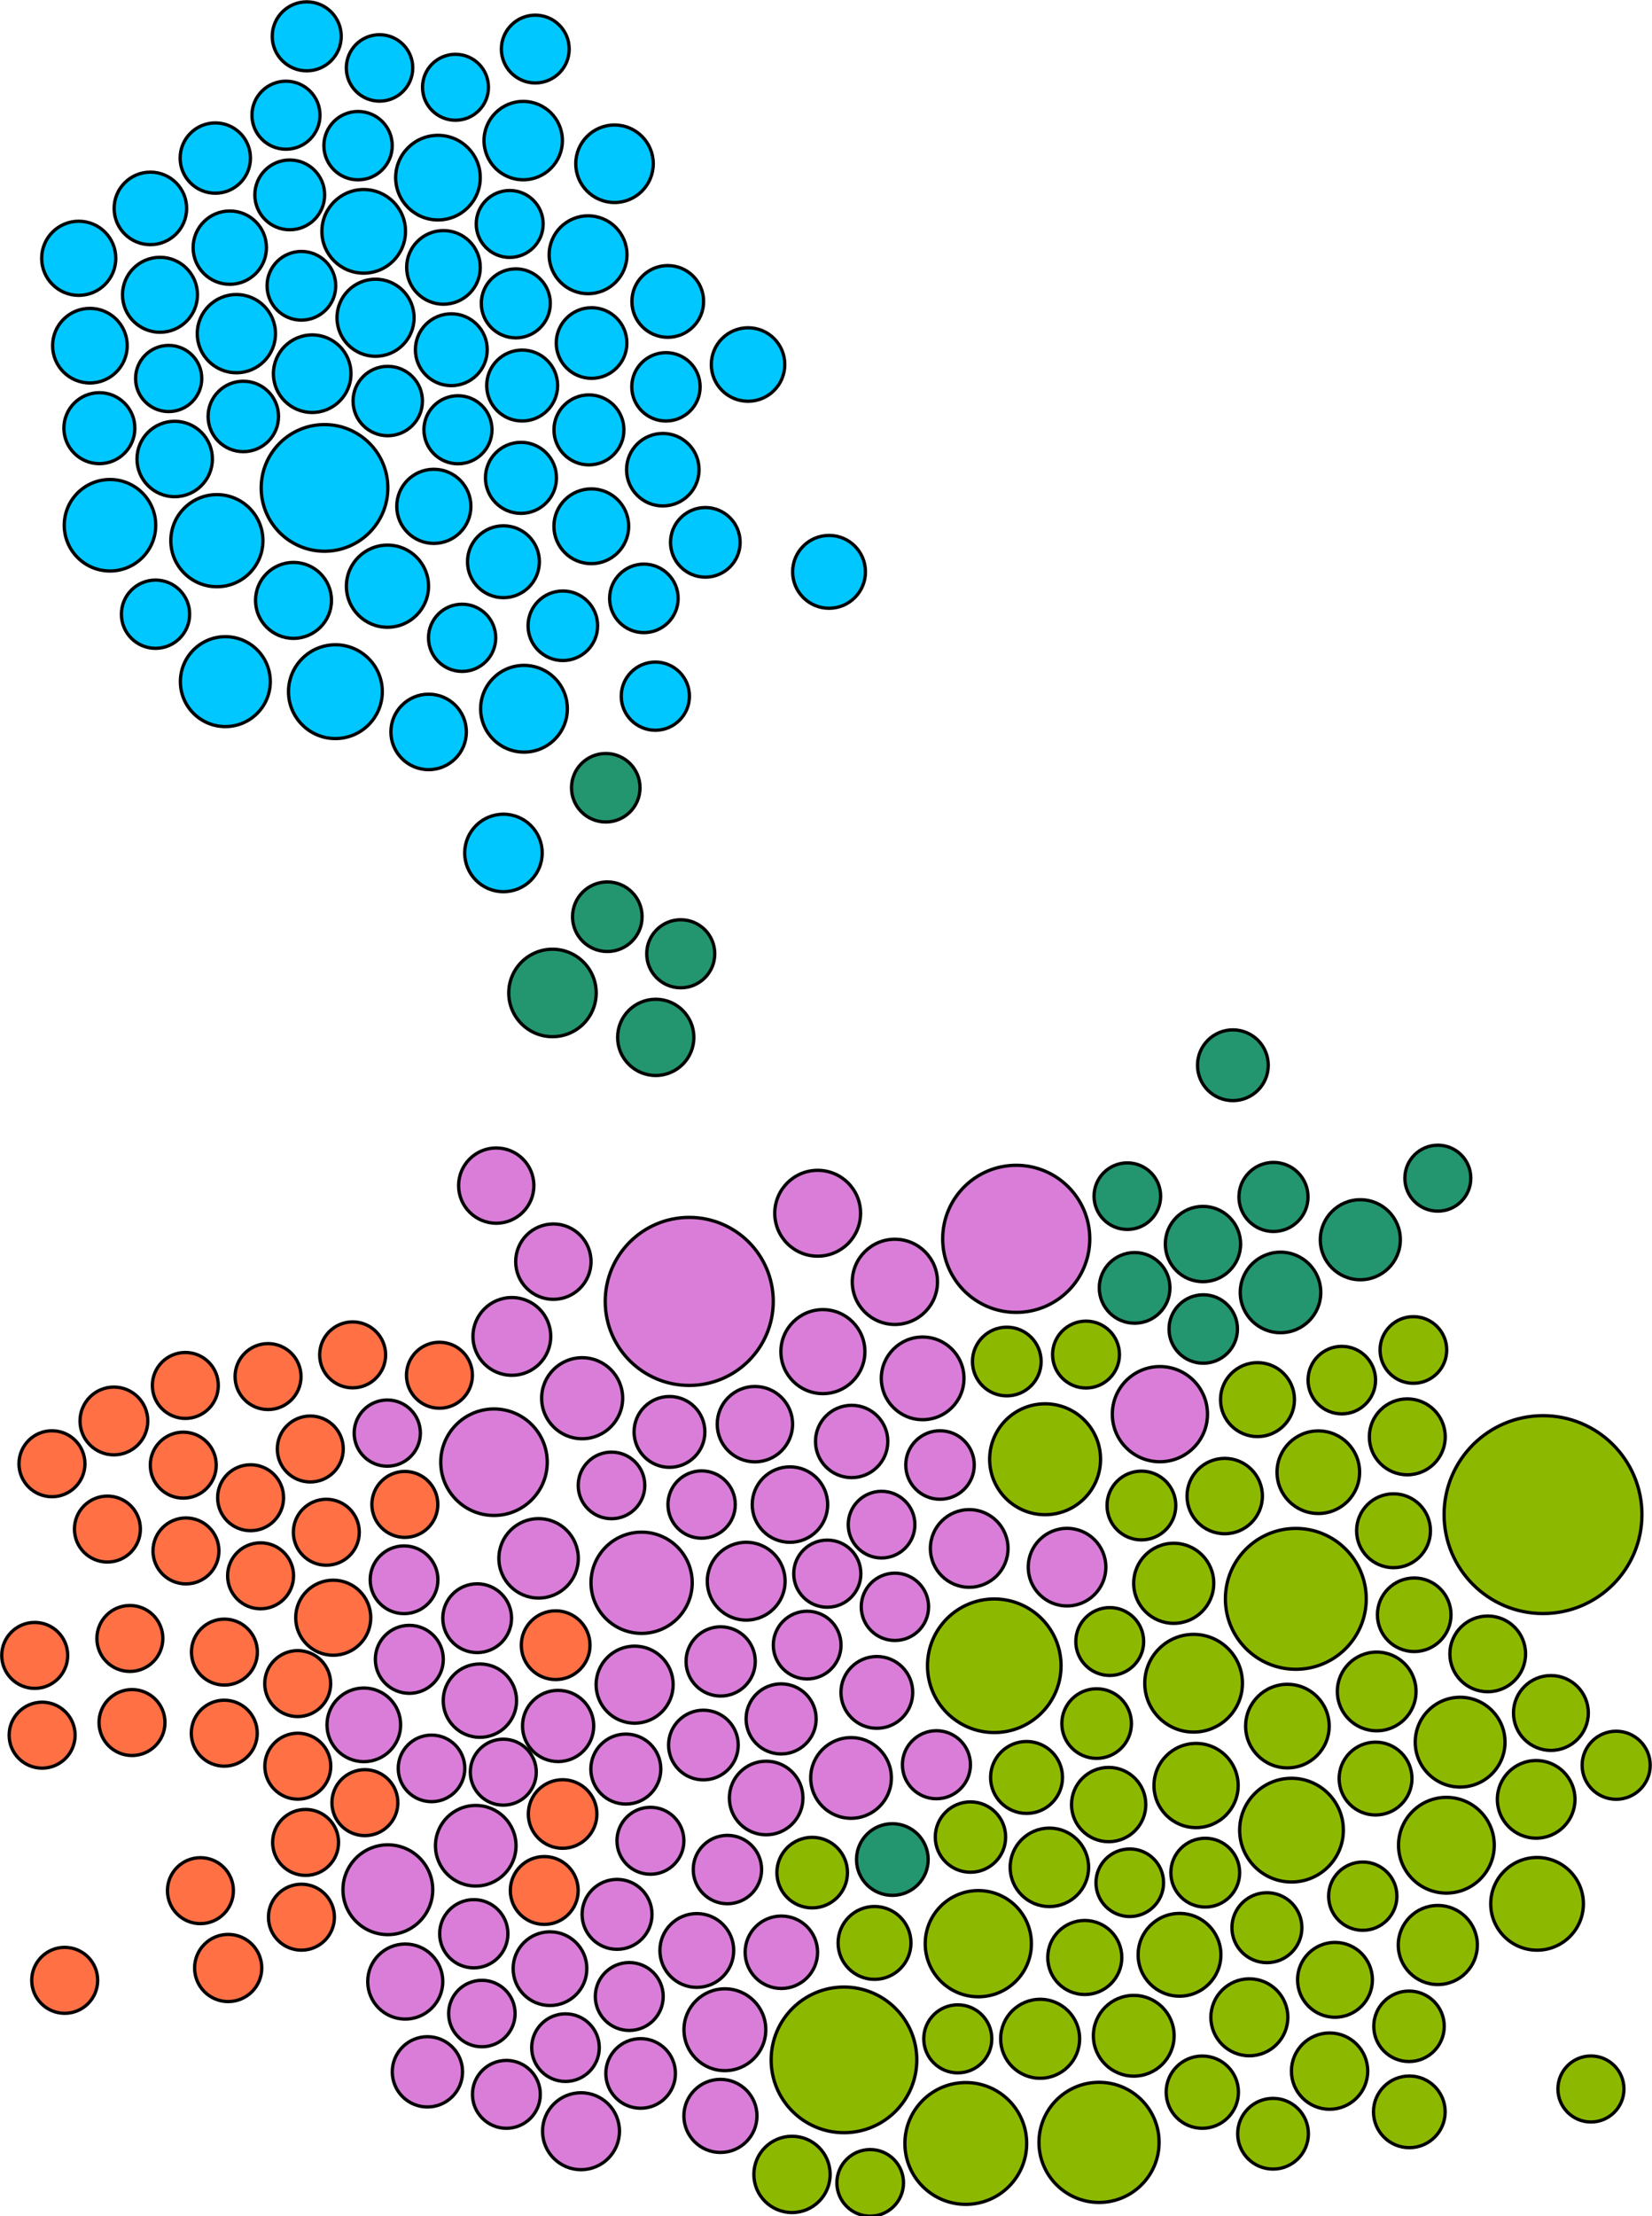 <?xml version="1.0" encoding="UTF-8"?>
<!DOCTYPE svg PUBLIC "-//W3C//DTD SVG 1.1//EN"
    "http://www.w3.org/Graphics/SVG/1.1/DTD/svg11.dtd" >
<svg contentScriptType="text/ecmascript" width="501.0"
     xmlns:xlink="http://www.w3.org/1999/xlink" zoomAndPan="magnify"
     contentStyleType="text/css"
     viewBox="-191 -461 501 672" height="672.0"
     preserveAspectRatio="xMidYMid meet" xmlns="http://www.w3.org/2000/svg"
     version="1.1">
    <g id="nodes">
        <circle fill-opacity="1.0" fill="#ff7045" r="10.0" cx="-178.225"
                class="7.0" cy="65.143" stroke="#000000" stroke-opacity="1.0"
                stroke-width="1.0"/>
        <circle fill-opacity="1.0" fill="#ff7045" r="10.0" cx="-98.321"
                class="10.0" cy="97.662" stroke="#000000" stroke-opacity="1.0"
                stroke-width="1.0"/>
        <circle fill-opacity="1.0" fill="#ff7045" r="10.0" cx="-109.711"
                class="11.0" cy="-43.59" stroke="#000000"
                stroke-opacity="1.0" stroke-width="1.0"/>
        <circle fill-opacity="1.0" fill="#ff7045" r="10.0" cx="-99.583"
                class="13.0" cy="120.335" stroke="#000000"
                stroke-opacity="1.0" stroke-width="1.0"/>
        <circle fill-opacity="1.0" fill="#ff7045" r="10.0" cx="-158.426"
                class="14.0" cy="2.649" stroke="#000000" stroke-opacity="1.0"
                stroke-width="1.0"/>
        <circle fill-opacity="1.0" fill="#ff7045" r="10.0" cx="-134.604"
                class="15.0" cy="9.274" stroke="#000000" stroke-opacity="1.0"
                stroke-width="1.0"/>
        <circle fill-opacity="1.0" fill="#ff7045" r="10.0" cx="-122.942"
                class="16.0" cy="39.953" stroke="#000000"
                stroke-opacity="1.0" stroke-width="1.0"/>
        <circle fill-opacity="1.0" fill="#ff7045" r="10.0" cx="-130.218"
                class="17.0" cy="112.294" stroke="#000000"
                stroke-opacity="1.0" stroke-width="1.0"/>
        <circle fill-opacity="1.0" fill="#ff7045" r="10.0" cx="-150.966"
                class="18.0" cy="61.312" stroke="#000000" stroke-opacity="1.0"
                stroke-width="1.0"/>
        <circle fill-opacity="1.0" fill="#ff7045" r="10.0" cx="-122.984"
                class="19.0" cy="64.538" stroke="#000000" stroke-opacity="1.0"
                stroke-width="1.0"/>
        <circle fill-opacity="1.0" fill="#ff7045" r="10.0" cx="-171.378"
                class="20.0" cy="139.481" stroke="#000000"
                stroke-opacity="1.0" stroke-width="1.0"/>
        <circle fill-opacity="1.0" fill="#ff7045" r="10.0" cx="-96.9"
                class="21.0" cy="-21.633" stroke="#000000"
                stroke-opacity="1.0" stroke-width="1.0"/>
        <circle fill-opacity="1.0" fill="#ff7045" r="10.0" cx="-115.002"
                class="22.0" cy="-6.856" stroke="#000000"
                stroke-opacity="1.0" stroke-width="1.0"/>
        <circle fill-opacity="1.0" fill="#ff7045" r="10.0" cx="-100.685"
                class="24.0" cy="74.549" stroke="#000000" stroke-opacity="1.0"
                stroke-width="1.0"/>
        <circle fill-opacity="1.0" fill="#ff7045" r="10.0" cx="-134.795"
                class="25.0" cy="-40.901" stroke="#000000"
                stroke-opacity="1.0" stroke-width="1.0"/>
        <circle fill-opacity="1.0" fill="#ff7045" r="10.0" cx="-80.342"
                class="26.0" cy="85.605" stroke="#000000" stroke-opacity="1.0"
                stroke-width="1.0"/>
        <circle fill-opacity="1.0" fill="#ff7045" r="10.0" cx="-111.973"
                class="27.0" cy="16.818" stroke="#000000" stroke-opacity="1.0"
                stroke-width="1.0"/>
        <circle fill-opacity="1.0" fill="#ff7045" r="10.0" cx="-135.42"
                class="29.0" cy="-16.736" stroke="#000000"
                stroke-opacity="1.0" stroke-width="1.0"/>
        <circle fill-opacity="1.0" fill="#ff7045" r="10.0" cx="-57.733"
                class="30.0" cy="-43.998" stroke="#000000"
                stroke-opacity="1.0" stroke-width="1.0"/>
        <circle fill-opacity="1.0" fill="#ff7045" r="10.0" cx="-180.472"
                class="34.0" cy="40.956" stroke="#000000"
                stroke-opacity="1.0" stroke-width="1.0"/>
        <circle fill-opacity="1.0" fill="#ff7045" r="10.0" cx="-92.033"
                class="35.0" cy="3.613" stroke="#000000"
                stroke-opacity="1.0" stroke-width="1.0"/>
        <circle fill-opacity="1.0" fill="#d97dd8" r="10.076" cx="-44.863"
                class="39.0" cy="149.552" stroke="#000000"
                stroke-opacity="1.0" stroke-width="1.0"/>
        <circle fill-opacity="1.0" fill="#8cb900" r="10.722" cx="195.072"
                class="40.0" cy="185.994" stroke="#000000" stroke-opacity="1.0"
                stroke-width="1.0"/>
        <circle fill-opacity="1.0" fill="#8cb900" r="11.227" cx="137.979"
                class="41.0" cy="132.559" stroke="#000000" stroke-opacity="1.0"
                stroke-width="1.0"/>
        <circle fill-opacity="1.0" fill="#8cb900" r="12.55" cx="166.711"
                class="42.0" cy="131.738" stroke="#000000"
                stroke-opacity="1.0" stroke-width="1.0"/>
        <circle fill-opacity="1.0" fill="#8cb900" r="11.972" cx="124.443"
                class="43.0" cy="157.201" stroke="#000000"
                stroke-opacity="1.0" stroke-width="1.0"/>
        <circle fill-opacity="1.0" fill="#ff7045" r="10.289" cx="-25.944"
                class="44.0" cy="112.236" stroke="#000000"
                stroke-opacity="1.0" stroke-width="1.0"/>
        <circle fill-opacity="1.0" fill="#00c7ff" r="11.515" cx="-101.989"
                class="45.0" cy="-278.948" stroke="#000000"
                stroke-opacity="1.0" stroke-width="1.0"/>
        <circle fill-opacity="1.0" fill="#00c7ff" r="11.311" cx="-163.734"
                class="46.0" cy="-356.185" stroke="#000000"
                stroke-opacity="1.0" stroke-width="1.0"/>
        <circle fill-opacity="1.0" fill="#00c7ff" r="13.968" cx="-125.229"
                class="47.0" cy="-297.054" stroke="#000000"
                stroke-opacity="1.0" stroke-width="1.0"/>
        <circle fill-opacity="1.0" fill="#8cb900" r="10.957" cx="173.62"
                class="49.0" cy="173.389" stroke="#000000"
                stroke-opacity="1.0" stroke-width="1.0"/>
        <circle fill-opacity="1.0" fill="#23966f" r="11.559" cx="7.865"
                class="50.0" cy="-146.444" stroke="#000000"
                stroke-opacity="1.0" stroke-width="1.0"/>
        <circle fill-opacity="1.0" fill="#d97dd8" r="13.614" cx="-73.378"
                class="51.0" cy="112.009" stroke="#000000"
                stroke-opacity="1.0" stroke-width="1.0"/>
        <circle fill-opacity="1.0" fill="#8cb900" r="13.614" cx="251.811"
                class="52.0" cy="67.262" stroke="#000000" stroke-opacity="1.0"
                stroke-width="1.0"/>
        <circle fill-opacity="1.0" fill="#00c7ff" r="11.24" cx="-167.123"
                class="53.0" cy="-382.68" stroke="#000000"
                stroke-opacity="1.0" stroke-width="1.0"/>
        <circle fill-opacity="1.0" fill="#d97dd8" r="11.665" cx="-14.798"
                class="54.0" cy="185.233" stroke="#000000"
                stroke-opacity="1.0" stroke-width="1.0"/>
        <circle fill-opacity="1.0" fill="#ff7045" r="10.395" cx="-20.378"
                class="55.0" cy="89.046" stroke="#000000" stroke-opacity="1.0"
                stroke-width="1.0"/>
        <circle fill-opacity="1.0" fill="#23966f" r="10.549" cx="-6.819"
                class="56.0" cy="-183.03" stroke="#000000"
                stroke-opacity="1.0" stroke-width="1.0"/>
        <circle fill-opacity="1.0" fill="#d97dd8" r="10.385" cx="94.073"
                class="57.0" cy="-16.779" stroke="#000000"
                stroke-opacity="1.0" stroke-width="1.0"/>
        <circle fill-opacity="1.0" fill="#d97dd8" r="10.25" cx="-19.505"
                class="58.0" cy="159.894" stroke="#000000" stroke-opacity="1.0"
                stroke-width="1.0"/>
        <circle fill-opacity="1.0" fill="#d97dd8" r="10.038" cx="-73.552"
                class="59.0" cy="-26.451" stroke="#000000"
                stroke-opacity="1.0" stroke-width="1.0"/>
        <circle fill-opacity="1.0" fill="#8cb900" r="10.905" cx="120.319"
                class="60.0" cy="77.965" stroke="#000000" stroke-opacity="1.0"
                stroke-width="1.0"/>
        <circle fill-opacity="1.0" fill="#8cb900" r="20.253" cx="110.531"
                class="61.0" cy="44.094" stroke="#000000" stroke-opacity="1.0"
                stroke-width="1.0"/>
        <circle fill-opacity="1.0" fill="#d97dd8" r="10.289" cx="-37.427"
                class="62.0" cy="174.056" stroke="#000000"
                stroke-opacity="1.0" stroke-width="1.0"/>
        <circle fill-opacity="1.0" fill="#8cb900" r="12.243" cx="152.831"
                class="63.0" cy="156.289" stroke="#000000"
                stroke-opacity="1.0" stroke-width="1.0"/>
        <circle fill-opacity="1.0" fill="#d97dd8" r="10.366" cx="29.604"
                class="64.0" cy="105.889" stroke="#000000"
                stroke-opacity="1.0" stroke-width="1.0"/>
        <circle fill-opacity="1.0" fill="#00c7ff" r="10.992" cx="10.009"
                class="65.0" cy="-318.579" stroke="#000000"
                stroke-opacity="1.0" stroke-width="1.0"/>
        <circle fill-opacity="1.0" fill="#00c7ff" r="10.761" cx="-160.865"
                class="66.0" cy="-331.168" stroke="#000000"
                stroke-opacity="1.0" stroke-width="1.0"/>
        <circle fill-opacity="1.0" fill="#00c7ff" r="11.434" cx="-138.024"
                class="67.0" cy="-321.824" stroke="#000000"
                stroke-opacity="1.0" stroke-width="1.0"/>
        <circle fill-opacity="1.0" fill="#00c7ff" r="19.204" cx="-92.584"
                class="68.0" cy="-313.055" stroke="#000000"
                stroke-opacity="1.0" stroke-width="1.0"/>
        <circle fill-opacity="1.0" fill="#00c7ff" r="11.752" cx="-4.638"
                class="69.0" cy="-411.347" stroke="#000000"
                stroke-opacity="1.0" stroke-width="1.0"/>
        <circle fill-opacity="1.0" fill="#d97dd8" r="10.27" cx="-68.464"
                class="70.0" cy="18.023" stroke="#000000"
                stroke-opacity="1.0" stroke-width="1.0"/>
        <circle fill-opacity="1.0" fill="#8cb900" r="10.606" cx="193.213"
                class="71.0" cy="123.52" stroke="#000000"
                stroke-opacity="1.0" stroke-width="1.0"/>
        <circle fill-opacity="1.0" fill="#d97dd8" r="12.234" cx="67.095"
                class="73.0" cy="78.111" stroke="#000000" stroke-opacity="1.0"
                stroke-width="1.0"/>
        <circle fill-opacity="1.0" fill="#23966f" r="10.866" cx="79.619"
                class="74.0" cy="102.855" stroke="#000000"
                stroke-opacity="1.0" stroke-width="1.0"/>
        <circle fill-opacity="1.0" fill="#8cb900" r="10.868" cx="236.406"
                class="75.0" cy="179.36" stroke="#000000"
                stroke-opacity="1.0" stroke-width="1.0"/>
        <circle fill-opacity="1.0" fill="#8cb900" r="10.684" cx="236.306"
                class="76.0" cy="153.419" stroke="#000000"
                stroke-opacity="1.0" stroke-width="1.0"/>
        <circle fill-opacity="1.0" fill="#d97dd8" r="10.347" cx="-47.316"
                class="77.0" cy="125.356" stroke="#000000"
                stroke-opacity="1.0" stroke-width="1.0"/>
        <circle fill-opacity="1.0" fill="#8cb900" r="10.099" cx="72.902"
                class="78.0" cy="200.891" stroke="#000000"
                stroke-opacity="1.0" stroke-width="1.0"/>
        <circle fill-opacity="1.0" fill="#00c7ff" r="10.0" cx="-52.867"
                class="81.0" cy="-434.536" stroke="#000000"
                stroke-opacity="1.0" stroke-width="1.0"/>
        <circle fill-opacity="1.0" fill="#d97dd8" r="25.477" cx="18.026"
                class="82.0" cy="-66.382" stroke="#000000"
                stroke-opacity="1.0" stroke-width="1.0"/>
        <circle fill-opacity="1.0" fill="#00c7ff" r="11.761" cx="-96.321"
                class="83.0" cy="-347.688" stroke="#000000"
                stroke-opacity="1.0" stroke-width="1.0"/>
        <circle fill-opacity="1.0" fill="#00c7ff" r="11.24" cx="-59.434"
                class="84.0" cy="-307.466" stroke="#000000"
                stroke-opacity="1.0" stroke-width="1.0"/>
        <circle fill-opacity="1.0" fill="#00c7ff" r="10.769" cx="-33.009"
                class="85.0" cy="-316.102" stroke="#000000"
                stroke-opacity="1.0" stroke-width="1.0"/>
        <circle fill-opacity="1.0" fill="#00c7ff" r="12.679" cx="-80.704"
                class="86.0" cy="-390.85" stroke="#000000"
                stroke-opacity="1.0" stroke-width="1.0"/>
        <circle fill-opacity="1.0" fill="#00c7ff" r="12.828" cx="-58.179"
                class="87.0" cy="-407.135" stroke="#000000"
                stroke-opacity="1.0" stroke-width="1.0"/>
        <circle fill-opacity="1.0" fill="#00c7ff" r="11.687" cx="-77.114"
                class="88.0" cy="-364.651" stroke="#000000"
                stroke-opacity="1.0" stroke-width="1.0"/>
        <circle fill-opacity="1.0" fill="#00c7ff" r="11.86" cx="-119.314"
                class="89.0" cy="-359.831" stroke="#000000"
                stroke-opacity="1.0" stroke-width="1.0"/>
        <circle fill-opacity="1.0" fill="#00c7ff" r="11.885" cx="-32.327"
                class="90.0" cy="-418.368" stroke="#000000"
                stroke-opacity="1.0" stroke-width="1.0"/>
        <circle fill-opacity="1.0" fill="#00c7ff" r="10.893" cx="-54.131"
                class="91.0" cy="-354.954" stroke="#000000"
                stroke-opacity="1.0" stroke-width="1.0"/>
        <circle fill-opacity="1.0" fill="#d97dd8" r="10.149" cx="6.257"
                class="92.0" cy="97.164" stroke="#000000" stroke-opacity="1.0"
                stroke-width="1.0"/>
        <circle fill-opacity="1.0" fill="#00c7ff" r="10.347" cx="-143.836"
                class="93.0" cy="-274.76" stroke="#000000"
                stroke-opacity="1.0" stroke-width="1.0"/>
        <circle fill-opacity="1.0" fill="#d97dd8" r="11.439" cx="48.563"
                class="96.0" cy="-4.779" stroke="#000000"
                stroke-opacity="1.0" stroke-width="1.0"/>
        <circle fill-opacity="1.0" fill="#00c7ff" r="12.455" cx="-73.495"
                class="97.0" cy="-283.255" stroke="#000000"
                stroke-opacity="1.0" stroke-width="1.0"/>
        <circle fill-opacity="1.0" fill="#00c7ff" r="11.364" cx="-142.482"
                class="98.0" cy="-371.615" stroke="#000000"
                stroke-opacity="1.0" stroke-width="1.0"/>
        <circle fill-opacity="1.0" fill="#d97dd8" r="10.496" cx="27.555"
                class="99.0" cy="42.781" stroke="#000000"
                stroke-opacity="1.0" stroke-width="1.0"/>
        <circle fill-opacity="1.0" fill="#d97dd8" r="11.381" cx="-68.101"
                class="100.0" cy="139.853" stroke="#000000"
                stroke-opacity="1.0" stroke-width="1.0"/>
        <circle fill-opacity="1.0" fill="#d97dd8" r="12.408" cx="28.834"
                class="101.0" cy="154.457" stroke="#000000"
                stroke-opacity="1.0" stroke-width="1.0"/>
        <circle fill-opacity="1.0" fill="#00c7ff" r="10.546" cx="-20.308"
                class="102.0" cy="-271.255" stroke="#000000"
                stroke-opacity="1.0" stroke-width="1.0"/>
        <circle fill-opacity="1.0" fill="#d97dd8" r="11.156" cx="41.351"
                class="104.0" cy="84.195" stroke="#000000"
                stroke-opacity="1.0" stroke-width="1.0"/>
        <circle fill-opacity="1.0" fill="#8cb900" r="11.348" cx="279.343"
                class="105.0" cy="58.412" stroke="#000000" stroke-opacity="1.0"
                stroke-width="1.0"/>
        <circle fill-opacity="1.0" fill="#d97dd8" r="12.921" cx="80.391"
                class="106.0" cy="-72.312" stroke="#000000"
                stroke-opacity="1.0" stroke-width="1.0"/>
        <circle fill-opacity="1.0" fill="#d97dd8" r="11.766" cx="132.603"
                class="107.0" cy="14.195" stroke="#000000"
                stroke-opacity="1.0" stroke-width="1.0"/>
        <circle fill-opacity="1.0" fill="#8cb900" r="16.1" cx="105.693"
                class="108.0" cy="128.366" stroke="#000000"
                stroke-opacity="1.0" stroke-width="1.0"/>
        <circle fill-opacity="1.0" fill="#8cb900" r="11.156" cx="237.887"
                class="109.0" cy="28.635" stroke="#000000"
                stroke-opacity="1.0" stroke-width="1.0"/>
        <circle fill-opacity="1.0" fill="#8cb900" r="11.669" cx="187.891"
                class="110.0" cy="150.693" stroke="#000000"
                stroke-opacity="1.0" stroke-width="1.0"/>
        <circle fill-opacity="1.0" fill="#8cb900" r="11.348" cx="213.857"
                class="111.0" cy="139.33" stroke="#000000"
                stroke-opacity="1.0" stroke-width="1.0"/>
        <circle fill-opacity="1.0" fill="#8cb900" r="11.509" cx="235.788"
                class="112.0" cy="-25.318" stroke="#000000"
                stroke-opacity="1.0" stroke-width="1.0"/>
        <circle fill-opacity="1.0" fill="#d97dd8" r="14.43" cx="160.762"
                class="113.0" cy="-32.195" stroke="#000000"
                stroke-opacity="1.0" stroke-width="1.0"/>
        <circle fill-opacity="1.0" fill="#d97dd8" r="10.963" cx="67.279"
                class="114.0" cy="-23.916" stroke="#000000"
                stroke-opacity="1.0" stroke-width="1.0"/>
        <circle fill-opacity="1.0" fill="#d97dd8" r="11.175" cx="-24.209"
                class="115.0" cy="135.94" stroke="#000000"
                stroke-opacity="1.0" stroke-width="1.0"/>
        <circle fill-opacity="1.0" fill="#8cb900" r="11.935" cx="226.509"
                class="116.0" cy="51.883" stroke="#000000"
                stroke-opacity="1.0" stroke-width="1.0"/>
        <circle fill-opacity="1.0" fill="#ff7045" r="10.0" cx="-84.052"
                class="120.0" cy="-50.174" stroke="#000000"
                stroke-opacity="1.0" stroke-width="1.0"/>
        <circle fill-opacity="1.0" fill="#ff7045" r="10.0" cx="-68.222"
                class="121.0" cy="-4.827" stroke="#000000"
                stroke-opacity="1.0" stroke-width="1.0"/>
        <circle fill-opacity="1.0" fill="#23966f" r="10.0" cx="245.049"
                class="122.0" cy="-103.752" stroke="#000000"
                stroke-opacity="1.0" stroke-width="1.0"/>
        <circle fill-opacity="1.0" fill="#ff7045" r="11.379" cx="-89.941"
                class="125.0" cy="29.527" stroke="#000000"
                stroke-opacity="1.0" stroke-width="1.0"/>
        <circle fill-opacity="1.0" fill="#ff7045" r="10.0" cx="-100.715"
                class="126.0" cy="49.503" stroke="#000000"
                stroke-opacity="1.0" stroke-width="1.0"/>
        <circle fill-opacity="1.0" fill="#23966f" r="10.714" cx="153.094"
                class="127.0" cy="-70.484" stroke="#000000"
                stroke-opacity="1.0" stroke-width="1.0"/>
        <circle fill-opacity="1.0" fill="#8cb900" r="14.814" cx="170.983"
                class="128.0" cy="49.392" stroke="#000000"
                stroke-opacity="1.0" stroke-width="1.0"/>
        <circle fill-opacity="1.0" fill="#23966f" r="11.413" cx="173.82"
                class="129.0" cy="-83.782" stroke="#000000"
                stroke-opacity="1.0" stroke-width="1.0"/>
        <circle fill-opacity="1.0" fill="#d97dd8" r="12.741" cx="58.557"
                class="130.0" cy="-51.155" stroke="#000000"
                stroke-opacity="1.0" stroke-width="1.0"/>
        <circle fill-opacity="1.0" fill="#8cb900" r="11.566" cx="212.218"
                class="131.0" cy="167.005" stroke="#000000"
                stroke-opacity="1.0" stroke-width="1.0"/>
        <circle fill-opacity="1.0" fill="#8cb900" r="11.198" cx="231.615"
                class="133.0" cy="3.157" stroke="#000000"
                stroke-opacity="1.0" stroke-width="1.0"/>
        <circle fill-opacity="1.0" fill="#8cb900" r="10.553" cx="141.573"
                class="134.0" cy="61.624" stroke="#000000"
                stroke-opacity="1.0" stroke-width="1.0"/>
        <circle fill-opacity="1.0" fill="#ff7045" r="10.184" cx="-121.799"
                class="135.0" cy="135.739" stroke="#000000"
                stroke-opacity="1.0" stroke-width="1.0"/>
        <circle fill-opacity="1.0" fill="#8cb900" r="11.566" cx="49.191"
                class="136.0" cy="198.329" stroke="#000000"
                stroke-opacity="1.0" stroke-width="1.0"/>
        <circle fill-opacity="1.0" fill="#d97dd8" r="11.428" cx="37.939"
                class="137.0" cy="-29.165" stroke="#000000"
                stroke-opacity="1.0" stroke-width="1.0"/>
        <circle fill-opacity="1.0" fill="#23966f" r="12.211" cx="197.34"
                class="138.0" cy="-69.101" stroke="#000000"
                stroke-opacity="1.0" stroke-width="1.0"/>
        <circle fill-opacity="1.0" fill="#8cb900" r="10.322" cx="299.134"
                class="139.0" cy="74.267" stroke="#000000"
                stroke-opacity="1.0" stroke-width="1.0"/>
        <circle fill-opacity="1.0" fill="#d97dd8" r="11.083" cx="27.486"
                class="140.0" cy="180.592" stroke="#000000"
                stroke-opacity="1.0" stroke-width="1.0"/>
        <circle fill-opacity="1.0" fill="#8cb900" r="10.668" cx="103.312"
                class="142.0" cy="96.039" stroke="#000000"
                stroke-opacity="1.0" stroke-width="1.0"/>
        <circle fill-opacity="1.0" fill="#ff7045" r="10.276" cx="-156.459"
                class="143.0" cy="-30.134" stroke="#000000"
                stroke-opacity="1.0" stroke-width="1.0"/>
        <circle fill-opacity="1.0" fill="#8cb900" r="12.672" cx="199.428"
                class="144.0" cy="62.39" stroke="#000000"
                stroke-opacity="1.0" stroke-width="1.0"/>
        <circle fill-opacity="1.0" fill="#d97dd8" r="10.737" cx="12.033"
                class="145.0" cy="-26.813" stroke="#000000"
                stroke-opacity="1.0" stroke-width="1.0"/>
        <circle fill-opacity="1.0" fill="#8cb900" r="12.142" cx="164.954"
                class="146.0" cy="19.091" stroke="#000000"
                stroke-opacity="1.0" stroke-width="1.0"/>
        <circle fill-opacity="1.0" fill="#00c7ff" r="11.336" cx="-11.678"
                class="148.0" cy="-301.423" stroke="#000000"
                stroke-opacity="1.0" stroke-width="1.0"/>
        <circle fill-opacity="1.0" fill="#d97dd8" r="10.106" cx="76.352"
                class="149.0" cy="1.305" stroke="#000000"
                stroke-opacity="1.0" stroke-width="1.0"/>
        <circle fill-opacity="1.0" fill="#8cb900" r="11.05" cx="74.216"
                class="150.0" cy="128.137" stroke="#000000"
                stroke-opacity="1.0" stroke-width="1.0"/>
        <circle fill-opacity="1.0" fill="#8cb900" r="14.517" cx="247.65"
                class="151.0" cy="98.516" stroke="#000000"
                stroke-opacity="1.0" stroke-width="1.0"/>
        <circle fill-opacity="1.0" fill="#00c7ff" r="10.519" cx="-73.41"
                class="152.0" cy="-339.398" stroke="#000000"
                stroke-opacity="1.0" stroke-width="1.0"/>
        <circle fill-opacity="1.0" fill="#00c7ff" r="10.032" cx="-139.85"
                class="153.0" cy="-346.232" stroke="#000000"
                stroke-opacity="1.0" stroke-width="1.0"/>
        <circle fill-opacity="1.0" fill="#ff7045" r="10.422" cx="-22.485"
                class="154.0" cy="37.862" stroke="#000000" stroke-opacity="1.0"
                stroke-width="1.0"/>
        <circle fill-opacity="1.0" fill="#d97dd8" r="12.217" cx="-46.721"
                class="155.0" cy="98.671" stroke="#000000" stroke-opacity="1.0"
                stroke-width="1.0"/>
        <circle fill-opacity="1.0" fill="#23966f" r="10.094" cx="150.887"
                class="156.0" cy="-98.293" stroke="#000000"
                stroke-opacity="1.0" stroke-width="1.0"/>
        <circle fill-opacity="1.0" fill="#00c7ff" r="10.283" cx="-28.665"
                class="158.0" cy="-446.125" stroke="#000000"
                stroke-opacity="1.0" stroke-width="1.0"/>
        <circle fill-opacity="1.0" fill="#00c7ff" r="10.189" cx="-50.858"
                class="159.0" cy="-267.601" stroke="#000000"
                stroke-opacity="1.0" stroke-width="1.0"/>
        <circle fill-opacity="1.0" fill="#00c7ff" r="11.804" cx="-12.657"
                class="160.0" cy="-383.754" stroke="#000000"
                stroke-opacity="1.0" stroke-width="1.0"/>
        <circle fill-opacity="1.0" fill="#00c7ff" r="10.873" cx="11.507"
                class="161.0" cy="-369.596" stroke="#000000"
                stroke-opacity="1.0" stroke-width="1.0"/>
        <circle fill-opacity="1.0" fill="#23966f" r="10.472" cx="195.207"
                class="162.0" cy="-98.057" stroke="#000000"
                stroke-opacity="1.0" stroke-width="1.0"/>
        <circle fill-opacity="1.0" fill="#d97dd8" r="10.601" cx="-3.867"
                class="163.0" cy="119.478" stroke="#000000"
                stroke-opacity="1.0" stroke-width="1.0"/>
        <circle fill-opacity="1.0" fill="#8cb900" r="10.354" cx="222.285"
                class="164.0" cy="113.96" stroke="#000000"
                stroke-opacity="1.0" stroke-width="1.0"/>
        <circle fill-opacity="1.0" fill="#23966f" r="10.318" cx="15.449"
                class="165.0" cy="-171.793" stroke="#000000"
                stroke-opacity="1.0" stroke-width="1.0"/>
        <circle fill-opacity="1.0" fill="#d97dd8" r="12.535" cx="88.811"
                class="166.0" cy="-43.052" stroke="#000000"
                stroke-opacity="1.0" stroke-width="1.0"/>
        <circle fill-opacity="1.0" fill="#d97dd8" r="10.554" cx="3.283"
                class="167.0" cy="167.714" stroke="#000000"
                stroke-opacity="1.0" stroke-width="1.0"/>
        <circle fill-opacity="1.0" fill="#8cb900" r="30.0" cx="276.948"
                class="168.0" cy="-1.737" stroke="#000000"
                stroke-opacity="1.0" stroke-width="1.0"/>
        <circle fill-opacity="1.0" fill="#00c7ff" r="10.708" cx="-11.594"
                class="169.0" cy="-356.988" stroke="#000000"
                stroke-opacity="1.0" stroke-width="1.0"/>
        <circle fill-opacity="1.0" fill="#8cb900" r="11.899" cx="127.247"
                class="170.0" cy="105.219" stroke="#000000"
                stroke-opacity="1.0" stroke-width="1.0"/>
        <circle fill-opacity="1.0" fill="#d97dd8" r="10.212" cx="80.399"
                class="171.0" cy="26.222" stroke="#000000"
                stroke-opacity="1.0" stroke-width="1.0"/>
        <circle fill-opacity="1.0" fill="#8cb900" r="10.425" cx="155.154"
                class="172.0" cy="-4.496" stroke="#000000"
                stroke-opacity="1.0" stroke-width="1.0"/>
        <circle fill-opacity="1.0" fill="#8cb900" r="12.524" cx="208.805"
                class="173.0" cy="-14.593" stroke="#000000"
                stroke-opacity="1.0" stroke-width="1.0"/>
        <circle fill-opacity="1.0" fill="#00c7ff" r="10.554" cx="22.903"
                class="174.0" cy="-296.548" stroke="#000000"
                stroke-opacity="1.0" stroke-width="1.0"/>
        <circle fill-opacity="1.0" fill="#d97dd8" r="10.884" cx="74.917"
                class="176.0" cy="52.176" stroke="#000000"
                stroke-opacity="1.0" stroke-width="1.0"/>
        <circle fill-opacity="1.0" fill="#23966f" r="10.377" cx="173.908"
                class="179.0" cy="-58.015" stroke="#000000"
                stroke-opacity="1.0" stroke-width="1.0"/>
        <circle fill-opacity="1.0" fill="#8cb900" r="10.141" cx="138.354"
                class="180.0" cy="-50.265" stroke="#000000"
                stroke-opacity="1.0" stroke-width="1.0"/>
        <circle fill-opacity="1.0" fill="#8cb900" r="10.236" cx="215.927"
                class="181.0" cy="-42.518" stroke="#000000"
                stroke-opacity="1.0" stroke-width="1.0"/>
        <circle fill-opacity="1.0" fill="#8cb900" r="21.356" cx="201.98"
                class="183.0" cy="23.809" stroke="#000000"
                stroke-opacity="1.0" stroke-width="1.0"/>
        <circle fill-opacity="1.0" fill="#00c7ff" r="10.66" cx="-125.705"
                class="184.0" cy="-413.07" stroke="#000000"
                stroke-opacity="1.0" stroke-width="1.0"/>
        <circle fill-opacity="1.0" fill="#8cb900" r="11.427" cx="180.418"
                class="185.0" cy="-7.36" stroke="#000000"
                stroke-opacity="1.0" stroke-width="1.0"/>
        <circle fill-opacity="1.0" fill="#8cb900" r="10.436" cx="174.516"
                class="186.0" cy="106.831" stroke="#000000"
                stroke-opacity="1.0" stroke-width="1.0"/>
        <circle fill-opacity="1.0" fill="#8cb900" r="10.106" cx="237.637"
                class="187.0" cy="-51.658" stroke="#000000"
                stroke-opacity="1.0" stroke-width="1.0"/>
        <circle fill-opacity="1.0" fill="#d97dd8" r="10.295" cx="-0.165"
                class="188.0" cy="144.383" stroke="#000000"
                stroke-opacity="1.0" stroke-width="1.0"/>
        <circle fill-opacity="1.0" fill="#8cb900" r="10.012" cx="291.482"
                class="189.0" cy="172.426" stroke="#000000"
                stroke-opacity="1.0" stroke-width="1.0"/>
        <circle fill-opacity="1.0" fill="#00c7ff" r="10.413" cx="-99.597"
                class="192.0" cy="-374.344" stroke="#000000"
                stroke-opacity="1.0" stroke-width="1.0"/>
        <circle fill-opacity="1.0" fill="#8cb900" r="10.248" cx="151.623"
                class="193.0" cy="109.892" stroke="#000000" stroke-opacity="1.0"
                stroke-width="1.0"/>
        <circle fill-opacity="1.0" fill="#d97dd8" r="11.772" cx="102.927"
                class="194.0" cy="8.525" stroke="#000000"
                stroke-opacity="1.0" stroke-width="1.0"/>
        <circle fill-opacity="1.0" fill="#d97dd8" r="22.304" cx="117.191"
                class="197.0" cy="-85.354" stroke="#000000"
                stroke-opacity="1.0" stroke-width="1.0"/>
        <circle fill-opacity="1.0" fill="#00c7ff" r="10.898" cx="-38.322"
                class="198.0" cy="-290.67" stroke="#000000"
                stroke-opacity="1.0" stroke-width="1.0"/>
        <circle fill-opacity="1.0" fill="#8cb900" r="15.727" cx="200.676"
                class="199.0" cy="93.941" stroke="#000000"
                stroke-opacity="1.0" stroke-width="1.0"/>
        <circle fill-opacity="1.0" fill="#00c7ff" r="10.752" cx="-32.647"
                class="200.0" cy="-344.099" stroke="#000000"
                stroke-opacity="1.0" stroke-width="1.0"/>
        <circle fill-opacity="1.0" fill="#00c7ff" r="10.607" cx="-12.393"
                class="202.0" cy="-330.649" stroke="#000000"
                stroke-opacity="1.0" stroke-width="1.0"/>
        <circle fill-opacity="1.0" fill="#00c7ff" r="10.316" cx="-52.118"
                class="203.0" cy="-330.685" stroke="#000000"
                stroke-opacity="1.0" stroke-width="1.0"/>
        <circle fill-opacity="1.0" fill="#00c7ff" r="10.679" cx="-117.211"
                class="204.0" cy="-334.726" stroke="#000000"
                stroke-opacity="1.0" stroke-width="1.0"/>
        <circle fill-opacity="1.0" fill="#00c7ff" r="10.461" cx="-97.977"
                class="205.0" cy="-449.983" stroke="#000000"
                stroke-opacity="1.0" stroke-width="1.0"/>
        <circle fill-opacity="1.0" fill="#00c7ff" r="10.582" cx="-103.129"
                class="206.0" cy="-401.909" stroke="#000000"
                stroke-opacity="1.0" stroke-width="1.0"/>
        <circle fill-opacity="1.0" fill="#00c7ff" r="11.116" cx="-121.314"
                class="207.0" cy="-385.909" stroke="#000000"
                stroke-opacity="1.0" stroke-width="1.0"/>
        <circle fill-opacity="1.0" fill="#00c7ff" r="10.316" cx="-104.275"
                class="208.0" cy="-426.066" stroke="#000000"
                stroke-opacity="1.0" stroke-width="1.0"/>
        <circle fill-opacity="1.0" fill="#00c7ff" r="10.073" cx="-75.899"
                class="209.0" cy="-440.403" stroke="#000000"
                stroke-opacity="1.0" stroke-width="1.0"/>
        <circle fill-opacity="1.0" fill="#00c7ff" r="10.146" cx="-36.427"
                class="210.0" cy="-393.091" stroke="#000000"
                stroke-opacity="1.0" stroke-width="1.0"/>
        <circle fill-opacity="1.0" fill="#00c7ff" r="10.364" cx="-82.414"
                class="211.0" cy="-416.835" stroke="#000000"
                stroke-opacity="1.0" stroke-width="1.0"/>
        <circle fill-opacity="1.0" fill="#00c7ff" r="10.461" cx="-34.572"
                class="212.0" cy="-369.012" stroke="#000000"
                stroke-opacity="1.0" stroke-width="1.0"/>
        <circle fill-opacity="1.0" fill="#8cb900" r="11.213" cx="190.358"
                class="213.0" cy="-36.605" stroke="#000000"
                stroke-opacity="1.0" stroke-width="1.0"/>
        <circle fill-opacity="1.0" fill="#d97dd8" r="10.316" cx="92.99"
                class="214.0" cy="74.107" stroke="#000000"
                stroke-opacity="1.0" stroke-width="1.0"/>
        <circle fill-opacity="1.0" fill="#00c7ff" r="10.34" cx="7.746"
                class="215.0" cy="-249.908" stroke="#000000"
                stroke-opacity="1.0" stroke-width="1.0"/>
        <circle fill-opacity="1.0" fill="#00c7ff" r="11.141" cx="35.861"
                class="217.0" cy="-350.471" stroke="#000000"
                stroke-opacity="1.0" stroke-width="1.0"/>
        <circle fill-opacity="1.0" fill="#8cb900" r="12.767" cx="171.73"
                class="218.0" cy="80.413" stroke="#000000"
                stroke-opacity="1.0" stroke-width="1.0"/>
        <circle fill-opacity="1.0" fill="#00c7ff" r="11.165" cx="-56.509"
                class="219.0" cy="-379.919" stroke="#000000"
                stroke-opacity="1.0" stroke-width="1.0"/>
        <circle fill-opacity="1.0" fill="#23966f" r="10.728" cx="182.897"
                class="220.0" cy="-137.994" stroke="#000000"
                stroke-opacity="1.0" stroke-width="1.0"/>
        <circle fill-opacity="1.0" fill="#8cb900" r="10.316" cx="99.461"
                class="221.0" cy="157.223" stroke="#000000"
                stroke-opacity="1.0" stroke-width="1.0"/>
        <circle fill-opacity="1.0" fill="#23966f" r="10.388" cx="-7.291"
                class="222.0" cy="-222.138" stroke="#000000"
                stroke-opacity="1.0" stroke-width="1.0"/>
        <circle fill-opacity="1.0" fill="#8cb900" r="11.262" cx="145.221"
                class="223.0" cy="86.18" stroke="#000000"
                stroke-opacity="1.0" stroke-width="1.0"/>
        <circle fill-opacity="1.0" fill="#00c7ff" r="10.388" cx="4.265"
                class="224.0" cy="-279.559" stroke="#000000"
                stroke-opacity="1.0" stroke-width="1.0"/>
        <circle fill-opacity="1.0" fill="#00c7ff" r="11.043" cx="60.424"
                class="225.0" cy="-287.603" stroke="#000000"
                stroke-opacity="1.0" stroke-width="1.0"/>
        <circle fill-opacity="1.0" fill="#8cb900" r="11.772" cx="274.873"
                class="226.0" cy="84.606" stroke="#000000"
                stroke-opacity="1.0" stroke-width="1.0"/>
        <circle fill-opacity="1.0" fill="#8cb900" r="18.469" cx="101.894"
                class="227.0" cy="188.944" stroke="#000000"
                stroke-opacity="1.0" stroke-width="1.0"/>
        <circle fill-opacity="1.0" fill="#8cb900" r="10.291" cx="145.548"
                class="229.0" cy="36.748" stroke="#000000"
                stroke-opacity="1.0" stroke-width="1.0"/>
        <circle fill-opacity="1.0" fill="#8cb900" r="11.043" cx="226.162"
                class="230.0" cy="78.301" stroke="#000000"
                stroke-opacity="1.0" stroke-width="1.0"/>
        <circle fill-opacity="1.0" fill="#8cb900" r="14.053" cx="275.144"
                class="231.0" cy="116.286" stroke="#000000"
                stroke-opacity="1.0" stroke-width="1.0"/>
        <circle fill-opacity="1.0" fill="#d97dd8" r="10.655" cx="-61.378"
                class="232.0" cy="167.227" stroke="#000000"
                stroke-opacity="1.0" stroke-width="1.0"/>
        <circle fill-opacity="1.0" fill="#8cb900" r="10.413" cx="114.33"
                class="233.0" cy="-48.157" stroke="#000000"
                stroke-opacity="1.0" stroke-width="1.0"/>
        <circle fill-opacity="1.0" fill="#d97dd8" r="11.189" cx="20.321"
                class="234.0" cy="130.428" stroke="#000000"
                stroke-opacity="1.0" stroke-width="1.0"/>
        <circle fill-opacity="1.0" fill="#8cb900" r="11.48" cx="260.18"
                class="235.0" cy="40.493" stroke="#000000"
                stroke-opacity="1.0" stroke-width="1.0"/>
        <circle fill-opacity="1.0" fill="#23966f" r="12.136" cx="221.546"
                class="236.0" cy="-85.086" stroke="#000000"
                stroke-opacity="1.0" stroke-width="1.0"/>
        <circle fill-opacity="1.0" fill="#8cb900" r="11.99" cx="245.045"
                class="237.0" cy="128.77" stroke="#000000"
                stroke-opacity="1.0" stroke-width="1.0"/>
        <circle fill-opacity="1.0" fill="#00c7ff" r="10.995" cx="-145.392"
                class="238.0" cy="-397.809" stroke="#000000"
                stroke-opacity="1.0" stroke-width="1.0"/>
        <circle fill-opacity="1.0" fill="#8cb900" r="22.085" cx="64.951"
                class="239.0" cy="163.599" stroke="#000000"
                stroke-opacity="1.0" stroke-width="1.0"/>
        <circle fill-opacity="1.0" fill="#00c7ff" r="10.364" cx="10.962"
                class="240.0" cy="-343.706" stroke="#000000"
                stroke-opacity="1.0" stroke-width="1.0"/>
        <circle fill-opacity="1.0" fill="#00c7ff" r="13.632" cx="-122.661"
                class="241.0" cy="-254.314" stroke="#000000"
                stroke-opacity="1.0" stroke-width="1.0"/>
        <circle fill-opacity="1.0" fill="#00c7ff" r="14.22" cx="-89.283"
                class="243.0" cy="-251.27" stroke="#000000"
                stroke-opacity="1.0" stroke-width="1.0"/>
        <circle fill-opacity="1.0" fill="#d97dd8" r="10.427" cx="-46.292"
                class="244.0" cy="29.675" stroke="#000000"
                stroke-opacity="1.0" stroke-width="1.0"/>
        <circle fill-opacity="1.0" fill="#d97dd8" r="11.122" cx="-45.465"
                class="245.0" cy="54.674" stroke="#000000"
                stroke-opacity="1.0" stroke-width="1.0"/>
        <circle fill-opacity="1.0" fill="#00c7ff" r="11.442" cx="-61.012"
                class="247.0" cy="-239.064" stroke="#000000"
                stroke-opacity="1.0" stroke-width="1.0"/>
        <circle fill-opacity="1.0" fill="#ff7045" r="10.0" cx="-151.615"
                class="248.0" cy="35.82" stroke="#000000"
                stroke-opacity="1.0" stroke-width="1.0"/>
        <circle fill-opacity="1.0" fill="#ff7045" r="10.0" cx="-175.243"
                class="250.0" cy="-17.16" stroke="#000000"
                stroke-opacity="1.0" stroke-width="1.0"/>
        <circle fill-opacity="1.0" fill="#00c7ff" r="13.151" cx="-32.087"
                class="251.0" cy="-246.091" stroke="#000000"
                stroke-opacity="1.0" stroke-width="1.0"/>
        <circle fill-opacity="1.0" fill="#d97dd8" r="16.15" cx="-41.188"
                class="253.0" cy="-17.626" stroke="#000000"
                stroke-opacity="1.0" stroke-width="1.0"/>
        <circle fill-opacity="1.0" fill="#d97dd8" r="11.791" cx="-35.773"
                class="255.0" cy="-55.77" stroke="#000000"
                stroke-opacity="1.0" stroke-width="1.0"/>
        <circle fill-opacity="1.0" fill="#d97dd8" r="11.168" cx="-80.666"
                class="256.0" cy="62.008" stroke="#000000"
                stroke-opacity="1.0" stroke-width="1.0"/>
        <circle fill-opacity="1.0" fill="#d97dd8" r="11.41" cx="-40.506"
                class="257.0" cy="-101.499" stroke="#000000"
                stroke-opacity="1.0" stroke-width="1.0"/>
        <circle fill-opacity="1.0" fill="#00c7ff" r="11.75" cx="-38.322"
                class="258.0" cy="-202.366" stroke="#000000"
                stroke-opacity="1.0" stroke-width="1.0"/>
        <circle fill-opacity="1.0" fill="#d97dd8" r="12.285" cx="-14.451"
                class="259.0" cy="-37.03" stroke="#000000"
                stroke-opacity="1.0" stroke-width="1.0"/>
        <circle fill-opacity="1.0" fill="#d97dd8" r="10.097" cx="-5.548"
                class="261.0" cy="-10.591" stroke="#000000"
                stroke-opacity="1.0" stroke-width="1.0"/>
        <circle fill-opacity="1.0" fill="#d97dd8" r="13.014" cx="56.974"
                class="262.0" cy="-93.116" stroke="#000000"
                stroke-opacity="1.0" stroke-width="1.0"/>
        <circle fill-opacity="1.0" fill="#d97dd8" r="12.042" cx="-27.663"
                class="264.0" cy="11.526" stroke="#000000"
                stroke-opacity="1.0" stroke-width="1.0"/>
        <circle fill-opacity="1.0" fill="#d97dd8" r="11.799" cx="35.303"
                class="265.0" cy="18.454" stroke="#000000"
                stroke-opacity="1.0" stroke-width="1.0"/>
        <circle fill-opacity="1.0" fill="#8cb900" r="10.7" cx="55.312"
                class="267.0" cy="106.82" stroke="#000000"
                stroke-opacity="1.0" stroke-width="1.0"/>
        <circle fill-opacity="1.0" fill="#d97dd8" r="10.56" cx="22.321"
                class="268.0" cy="68.133" stroke="#000000"
                stroke-opacity="1.0" stroke-width="1.0"/>
        <circle fill-opacity="1.0" fill="#8cb900" r="16.815" cx="125.946"
                class="269.0" cy="-18.521" stroke="#000000"
                stroke-opacity="1.0" stroke-width="1.0"/>
        <circle fill-opacity="1.0" fill="#d97dd8" r="10.093" cx="-60.133"
                class="270.0" cy="75.215" stroke="#000000"
                stroke-opacity="1.0" stroke-width="1.0"/>
        <circle fill-opacity="1.0" fill="#d97dd8" r="11.681" cx="1.463"
                class="272.0" cy="49.827" stroke="#000000"
                stroke-opacity="1.0" stroke-width="1.0"/>
        <circle fill-opacity="1.0" fill="#d97dd8" r="15.348" cx="3.579"
                class="274.0" cy="18.929" stroke="#000000"
                stroke-opacity="1.0" stroke-width="1.0"/>
        <circle fill-opacity="1.0" fill="#23966f" r="13.259" cx="-23.449"
                class="275.0" cy="-159.914" stroke="#000000"
                stroke-opacity="1.0" stroke-width="1.0"/>
        <circle fill-opacity="1.0" fill="#00c7ff" r="13.871" cx="-157.646"
                class="276.0" cy="-301.731" stroke="#000000"
                stroke-opacity="1.0" stroke-width="1.0"/>
        <circle fill-opacity="1.0" fill="#d97dd8" r="11.426" cx="-23.185"
                class="278.0" cy="-78.439" stroke="#000000"
                stroke-opacity="1.0" stroke-width="1.0"/>
        <circle fill-opacity="1.0" fill="#d97dd8" r="10.204" cx="21.779"
                class="279.0" cy="-4.789" stroke="#000000"
                stroke-opacity="1.0" stroke-width="1.0"/>
        <circle fill-opacity="1.0" fill="#d97dd8" r="10.306" cx="-66.865"
                class="280.0" cy="42.146" stroke="#000000"
                stroke-opacity="1.0" stroke-width="1.0"/>
        <circle fill-opacity="1.0" fill="#d97dd8" r="10.611" cx="-1.206"
                class="281.0" cy="75.425" stroke="#000000"
                stroke-opacity="1.0" stroke-width="1.0"/>
        <circle fill-opacity="1.0" fill="#d97dd8" r="10.626" cx="45.891"
                class="283.0" cy="60.212" stroke="#000000" stroke-opacity="1.0"
                stroke-width="1.0"/>
        <circle fill-opacity="1.0" fill="#d97dd8" r="10.179" cx="59.893"
                class="284.0" cy="16.172" stroke="#000000"
                stroke-opacity="1.0" stroke-width="1.0"/>
        <circle fill-opacity="1.0" fill="#d97dd8" r="10.983" cx="45.961"
                class="285.0" cy="130.966" stroke="#000000"
                stroke-opacity="1.0" stroke-width="1.0"/>
        <circle fill-opacity="1.0" fill="#d97dd8" r="10.268" cx="53.788"
                class="287.0" cy="37.828" stroke="#000000"
                stroke-opacity="1.0" stroke-width="1.0"/>
        <circle fill-opacity="1.0" fill="#8cb900" r="18.215" cx="142.302"
                class="288.0" cy="188.616" stroke="#000000"
                stroke-opacity="1.0" stroke-width="1.0"/>
        <circle fill-opacity="1.0" fill="#d97dd8" r="10.795" cx="-21.741"
                class="289.0" cy="62.35" stroke="#000000"
                stroke-opacity="1.0" stroke-width="1.0"/>
        <circle fill-opacity="1.0" fill="#d97dd8" r="10.0" cx="-38.364"
                class="291.0" cy="76.36" stroke="#000000"
                stroke-opacity="1.0" stroke-width="1.0"/>
    </g>
</svg>
